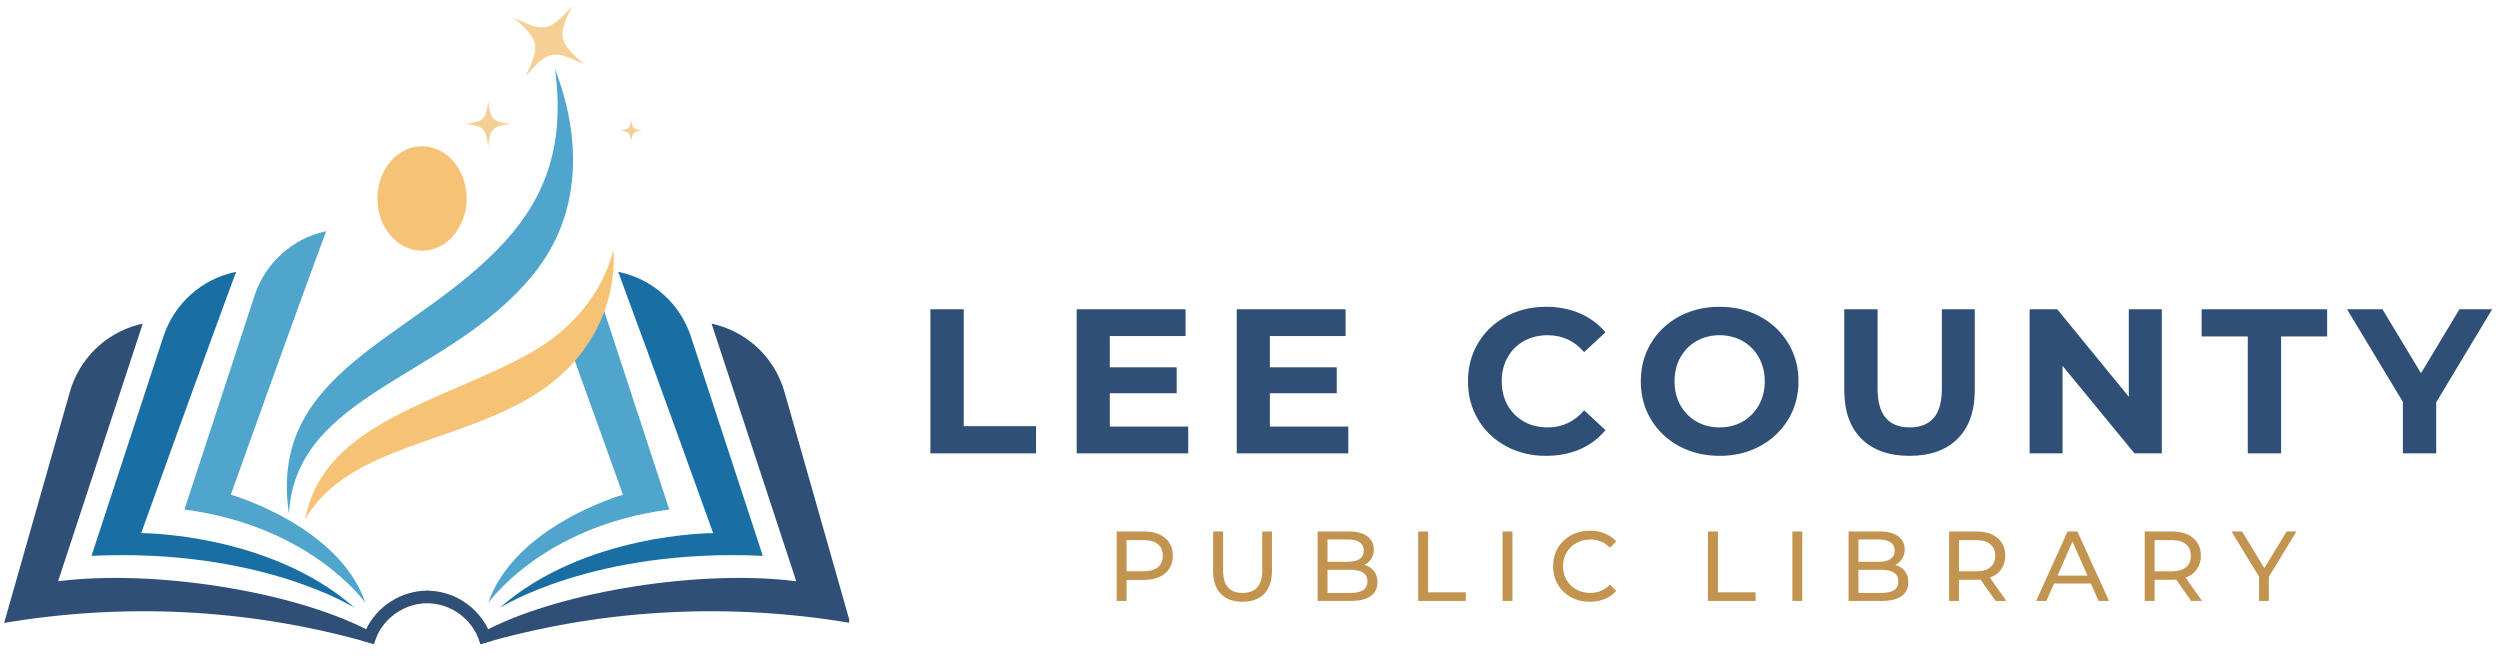 <svg xmlns="http://www.w3.org/2000/svg" xmlns:xlink="http://www.w3.org/1999/xlink" width="500" zoomAndPan="magnify" viewBox="0 0 375 99" height="132" preserveAspectRatio="xMidYMid meet" version="1.0"><defs><g/><clipPath id="320a4c3845"><path d="M 0.621 48.523 L 56.625 48.523 L 56.625 96.609 L 0.621 96.609 Z M 0.621 48.523 " clip-rule="nonzero"/></clipPath><clipPath id="2a6e7480c0"><path d="M 54.238 88.527 L 64.266 88.527 L 64.266 96.609 L 54.238 96.609 Z M 54.238 88.527 " clip-rule="nonzero"/></clipPath><clipPath id="0e666ddd81"><path d="M 71.551 48.523 L 127.371 48.523 L 127.371 96.609 L 71.551 96.609 Z M 71.551 48.523 " clip-rule="nonzero"/></clipPath><clipPath id="baaaa97fb8"><path d="M 63.91 88.527 L 73.941 88.527 L 73.941 96.609 L 63.91 96.609 Z M 63.91 88.527 " clip-rule="nonzero"/></clipPath><clipPath id="8577f15f41"><path d="M 77 0.84 L 88 0.84 L 88 12 L 77 12 Z M 77 0.84 " clip-rule="nonzero"/></clipPath></defs><g clip-path="url(#320a4c3845)"><path fill="#2f4f76" d="M 56.23 96.145 C 56.211 96.137 56.199 96.133 56.188 96.129 C 56.195 96.137 56.207 96.141 56.227 96.148 C 56.176 96.301 56.125 96.453 56.082 96.609 C 55.473 96.43 54.871 96.258 54.258 96.094 C 37.004 91.344 18.699 90.395 0.621 93.438 C 3.906 81.879 7.199 70.32 10.488 58.762 C 11.891 53.836 15.785 50.02 20.734 48.711 C 20.961 48.648 21.191 48.59 21.418 48.531 C 17.184 61.418 12.945 74.305 8.711 87.188 C 22.906 85.379 43.582 88.633 54.914 94.383 C 55.496 94.676 56.051 94.977 56.582 95.285 C 56.449 95.562 56.328 95.848 56.23 96.145 " fill-opacity="1" fill-rule="nonzero"/></g><path fill="#196fa4" d="M 35.426 40.773 C 35.34 40.789 35.254 40.809 35.168 40.828 C 30.16 41.926 26.113 45.598 24.516 50.469 C 20.891 61.531 17.469 71.969 13.727 83.379 C 39.152 82.191 53.227 91.199 53.227 91.199 C 40.414 79.922 21.176 79.969 21.176 79.969 C 21.176 79.969 30.684 53.48 35.426 40.773 " fill-opacity="1" fill-rule="nonzero"/><path fill="#50a5cd" d="M 48.926 34.68 C 48.898 34.688 48.867 34.691 48.836 34.699 C 43.828 35.781 39.781 39.469 38.188 44.34 C 34.652 55.125 31.312 65.305 27.664 76.43 C 46.781 78.918 54.832 90.465 54.832 90.465 C 50.883 78.84 34.621 74.207 34.621 74.207 C 34.621 74.207 44.281 47.133 48.926 34.68 " fill-opacity="1" fill-rule="nonzero"/><g clip-path="url(#2a6e7480c0)"><path fill="#2f4f76" d="M 64.184 88.59 C 60.113 88.59 56.59 90.953 54.914 94.383 C 54.754 94.707 54.613 95.039 54.488 95.383 C 54.406 95.617 54.328 95.855 54.258 96.094 C 54.871 96.258 55.473 96.43 56.082 96.609 C 56.125 96.453 56.176 96.301 56.227 96.148 L 56.23 96.145 C 56.328 95.848 56.449 95.562 56.582 95.285 C 57.934 92.445 60.832 90.48 64.184 90.48 L 64.184 88.59 " fill-opacity="1" fill-rule="nonzero"/></g><path fill="#50a5cd" d="M 75.695 36.281 C 82.078 29.297 84.727 21.352 83.254 10.367 C 87.223 20.676 87.387 32.074 79.953 41.211 C 67.324 56.742 44.316 58.977 43.34 77.074 C 40.133 55.492 62.23 51.012 75.695 36.281 " fill-opacity="1" fill-rule="nonzero"/><path fill="#f6c275" d="M 56.609 29.773 C 56.609 34.098 59.605 37.605 63.301 37.605 C 67 37.605 69.996 34.098 69.996 29.773 C 69.996 25.445 67 21.938 63.301 21.938 C 59.605 21.938 56.609 25.445 56.609 29.773 " fill-opacity="1" fill-rule="nonzero"/><g clip-path="url(#0e666ddd81)"><path fill="#2f4f76" d="M 71.922 96.145 C 71.938 96.137 71.953 96.133 71.961 96.129 C 71.953 96.137 71.941 96.141 71.922 96.148 C 71.973 96.301 72.023 96.453 72.066 96.609 C 72.676 96.43 73.281 96.258 73.891 96.094 C 91.145 91.344 109.449 90.395 127.531 93.438 C 124.242 81.879 120.953 70.32 117.664 58.762 C 116.262 53.836 112.363 50.02 107.414 48.711 C 107.188 48.648 106.961 48.59 106.73 48.531 C 110.969 61.418 115.203 74.305 119.438 87.188 C 105.242 85.379 84.566 88.633 73.234 94.383 C 72.652 94.676 72.098 94.977 71.566 95.285 C 71.703 95.562 71.82 95.848 71.922 96.145 " fill-opacity="1" fill-rule="nonzero"/></g><path fill="#196fa4" d="M 92.727 40.773 C 92.809 40.789 92.895 40.809 92.98 40.828 C 97.988 41.926 102.035 45.598 103.633 50.469 C 107.258 61.531 110.684 71.969 114.422 83.379 C 88.996 82.191 74.926 91.199 74.926 91.199 C 87.734 79.922 106.973 79.969 106.973 79.969 C 106.973 79.969 97.465 53.48 92.727 40.773 " fill-opacity="1" fill-rule="nonzero"/><path fill="#50a5cd" d="M 73.227 90.469 C 73.227 90.469 81.277 78.914 100.395 76.43 C 96.793 65.449 93.492 55.391 90.012 44.762 C 88.617 46.867 86.883 48.758 84.875 50.387 C 89.125 62.121 93.438 74.203 93.438 74.203 C 93.438 74.203 77.176 78.84 73.227 90.469 " fill-opacity="1" fill-rule="nonzero"/><g clip-path="url(#baaaa97fb8)"><path fill="#2f4f76" d="M 63.965 90.48 C 67.32 90.48 70.219 92.445 71.566 95.285 C 71.703 95.562 71.82 95.848 71.922 96.145 L 71.922 96.148 C 71.973 96.301 72.023 96.453 72.066 96.609 C 72.676 96.43 73.281 96.258 73.891 96.094 C 73.82 95.855 73.746 95.617 73.664 95.383 C 73.535 95.039 73.395 94.707 73.234 94.383 C 71.562 90.953 68.039 88.59 63.965 88.59 L 63.965 90.48 " fill-opacity="1" fill-rule="nonzero"/></g><path fill="#f6c275" d="M 79.738 52.832 C 85.742 49.414 90.332 44.074 92.027 37.473 C 92.5 46.184 88.172 53.844 81.207 58.562 C 69.441 66.539 52.332 66.559 45.793 77.867 C 48.48 63.195 66.836 60.18 79.738 52.832 " fill-opacity="1" fill-rule="nonzero"/><g clip-path="url(#8577f15f41)"><path fill="#f6cf95" d="M 77.059 2.66 C 80.91 6.035 81.066 6.812 78.84 11.422 C 82.219 7.574 82.992 7.414 87.605 9.641 C 83.754 6.266 83.598 5.488 85.82 0.879 C 82.445 4.727 81.672 4.887 77.059 2.66 " fill-opacity="1" fill-rule="nonzero"/></g><path fill="#f6cf95" d="M 93.02 19.578 C 94.348 19.758 94.492 19.906 94.672 21.234 C 94.855 19.906 95 19.762 96.328 19.582 C 95 19.398 94.855 19.254 94.676 17.926 C 94.492 19.254 94.348 19.398 93.02 19.578 " fill-opacity="1" fill-rule="nonzero"/><path fill="#f6cf95" d="M 69.863 18.574 C 72.559 18.945 72.859 19.242 73.223 21.938 C 73.59 19.242 73.887 18.945 76.586 18.578 C 73.891 18.211 73.59 17.914 73.227 15.219 C 72.859 17.914 72.562 18.211 69.863 18.574 " fill-opacity="1" fill-rule="nonzero"/><g fill="#2f4f76" fill-opacity="1"><g transform="translate(136.997, 68.001)"><g><path d="M 2.562 -21.609 L 7.562 -21.609 L 7.562 -4.078 L 18.406 -4.078 L 18.406 0 L 2.562 0 Z M 2.562 -21.609 "/></g></g></g><g fill="#2f4f76" fill-opacity="1"><g transform="translate(158.939, 68.001)"><g><path d="M 19.297 -4.016 L 19.297 0 L 2.562 0 L 2.562 -21.609 L 18.891 -21.609 L 18.891 -17.594 L 7.531 -17.594 L 7.531 -12.906 L 17.562 -12.906 L 17.562 -9.016 L 7.531 -9.016 L 7.531 -4.016 Z M 19.297 -4.016 "/></g></g></g><g fill="#2f4f76" fill-opacity="1"><g transform="translate(182.948, 68.001)"><g><path d="M 19.297 -4.016 L 19.297 0 L 2.562 0 L 2.562 -21.609 L 18.891 -21.609 L 18.891 -17.594 L 7.531 -17.594 L 7.531 -12.906 L 17.562 -12.906 L 17.562 -9.016 L 7.531 -9.016 L 7.531 -4.016 Z M 19.297 -4.016 "/></g></g></g><g fill="#2f4f76" fill-opacity="1"><g transform="translate(218.993, 68.001)"><g><path d="M 12.906 0.375 C 10.707 0.375 8.719 -0.102 6.938 -1.062 C 5.156 -2.02 3.754 -3.348 2.734 -5.047 C 1.711 -6.742 1.203 -8.664 1.203 -10.812 C 1.203 -12.945 1.711 -14.863 2.734 -16.562 C 3.754 -18.258 5.156 -19.586 6.938 -20.547 C 8.719 -21.504 10.719 -21.984 12.938 -21.984 C 14.812 -21.984 16.504 -21.648 18.016 -20.984 C 19.523 -20.328 20.797 -19.383 21.828 -18.156 L 18.625 -15.188 C 17.156 -16.875 15.344 -17.719 13.188 -17.719 C 11.844 -17.719 10.645 -17.426 9.594 -16.844 C 8.551 -16.258 7.734 -15.441 7.141 -14.391 C 6.555 -13.336 6.266 -12.145 6.266 -10.812 C 6.266 -9.469 6.555 -8.27 7.141 -7.219 C 7.734 -6.176 8.551 -5.359 9.594 -4.766 C 10.645 -4.18 11.844 -3.891 13.188 -3.891 C 15.344 -3.891 17.156 -4.742 18.625 -6.453 L 21.828 -3.484 C 20.797 -2.234 19.52 -1.273 18 -0.609 C 16.477 0.047 14.781 0.375 12.906 0.375 Z M 12.906 0.375 "/></g></g></g><g fill="#2f4f76" fill-opacity="1"><g transform="translate(244.916, 68.001)"><g><path d="M 13.031 0.375 C 10.781 0.375 8.754 -0.109 6.953 -1.078 C 5.16 -2.047 3.754 -3.379 2.734 -5.078 C 1.711 -6.773 1.203 -8.688 1.203 -10.812 C 1.203 -12.926 1.711 -14.832 2.734 -16.531 C 3.754 -18.227 5.16 -19.562 6.953 -20.531 C 8.754 -21.5 10.781 -21.984 13.031 -21.984 C 15.27 -21.984 17.285 -21.5 19.078 -20.531 C 20.867 -19.562 22.281 -18.227 23.312 -16.531 C 24.344 -14.832 24.859 -12.926 24.859 -10.812 C 24.859 -8.688 24.344 -6.773 23.312 -5.078 C 22.281 -3.379 20.867 -2.047 19.078 -1.078 C 17.285 -0.109 15.27 0.375 13.031 0.375 Z M 13.031 -3.891 C 14.301 -3.891 15.453 -4.18 16.484 -4.766 C 17.516 -5.359 18.32 -6.176 18.906 -7.219 C 19.5 -8.27 19.797 -9.469 19.797 -10.812 C 19.797 -12.145 19.5 -13.336 18.906 -14.391 C 18.32 -15.441 17.516 -16.258 16.484 -16.844 C 15.453 -17.426 14.301 -17.719 13.031 -17.719 C 11.75 -17.719 10.594 -17.426 9.562 -16.844 C 8.539 -16.258 7.734 -15.441 7.141 -14.391 C 6.555 -13.336 6.266 -12.145 6.266 -10.812 C 6.266 -9.469 6.555 -8.27 7.141 -7.219 C 7.734 -6.176 8.539 -5.359 9.562 -4.766 C 10.594 -4.18 11.75 -3.891 13.031 -3.891 Z M 13.031 -3.891 "/></g></g></g><g fill="#2f4f76" fill-opacity="1"><g transform="translate(274.263, 68.001)"><g><path d="M 12.172 0.375 C 9.078 0.375 6.672 -0.477 4.953 -2.188 C 3.234 -3.895 2.375 -6.336 2.375 -9.516 L 2.375 -21.609 L 7.375 -21.609 L 7.375 -9.688 C 7.375 -5.82 8.984 -3.891 12.203 -3.891 C 13.766 -3.891 14.957 -4.359 15.781 -5.297 C 16.602 -6.234 17.016 -7.695 17.016 -9.688 L 17.016 -21.609 L 21.953 -21.609 L 21.953 -9.516 C 21.953 -6.336 21.094 -3.895 19.375 -2.188 C 17.656 -0.477 15.254 0.375 12.172 0.375 Z M 12.172 0.375 "/></g></g></g><g fill="#2f4f76" fill-opacity="1"><g transform="translate(301.883, 68.001)"><g><path d="M 22.391 -21.609 L 22.391 0 L 18.281 0 L 7.5 -13.125 L 7.5 0 L 2.562 0 L 2.562 -21.609 L 6.703 -21.609 L 17.438 -8.484 L 17.438 -21.609 Z M 22.391 -21.609 "/></g></g></g><g fill="#2f4f76" fill-opacity="1"><g transform="translate(330.119, 68.001)"><g><path d="M 7.047 -17.531 L 0.125 -17.531 L 0.125 -21.609 L 18.953 -21.609 L 18.953 -17.531 L 12.047 -17.531 L 12.047 0 L 7.047 0 Z M 7.047 -17.531 "/></g></g></g><g fill="#2f4f76" fill-opacity="1"><g transform="translate(352.493, 68.001)"><g><path d="M 12.938 -7.656 L 12.938 0 L 7.938 0 L 7.938 -7.719 L -0.438 -21.609 L 4.875 -21.609 L 10.656 -12.016 L 16.422 -21.609 L 21.328 -21.609 Z M 12.938 -7.656 "/></g></g></g><g fill="#c29450" fill-opacity="1"><g transform="translate(165.937, 90.142)"><g><path d="M 5.625 -10.422 C 6.977 -10.422 8.039 -10.098 8.812 -9.453 C 9.594 -8.805 9.984 -7.922 9.984 -6.797 C 9.984 -5.66 9.594 -4.77 8.812 -4.125 C 8.039 -3.477 6.977 -3.156 5.625 -3.156 L 3.047 -3.156 L 3.047 0 L 1.562 0 L 1.562 -10.422 Z M 5.578 -4.453 C 6.523 -4.453 7.242 -4.648 7.734 -5.047 C 8.234 -5.453 8.484 -6.035 8.484 -6.797 C 8.484 -7.547 8.234 -8.117 7.734 -8.516 C 7.242 -8.922 6.523 -9.125 5.578 -9.125 L 3.047 -9.125 L 3.047 -4.453 Z M 5.578 -4.453 "/></g></g></g><g fill="#c29450" fill-opacity="1"><g transform="translate(180.497, 90.142)"><g><path d="M 5.875 0.125 C 4.488 0.125 3.406 -0.27 2.625 -1.062 C 1.852 -1.863 1.469 -3.008 1.469 -4.5 L 1.469 -10.422 L 2.969 -10.422 L 2.969 -4.562 C 2.969 -2.32 3.941 -1.203 5.891 -1.203 C 6.848 -1.203 7.578 -1.477 8.078 -2.031 C 8.586 -2.582 8.844 -3.426 8.844 -4.562 L 8.844 -10.422 L 10.297 -10.422 L 10.297 -4.5 C 10.297 -3 9.906 -1.852 9.125 -1.062 C 8.352 -0.27 7.27 0.125 5.875 0.125 Z M 5.875 0.125 "/></g></g></g><g fill="#c29450" fill-opacity="1"><g transform="translate(196.084, 90.142)"><g><path d="M 8.578 -5.406 C 9.18 -5.238 9.656 -4.93 10 -4.484 C 10.352 -4.047 10.531 -3.488 10.531 -2.812 C 10.531 -1.906 10.188 -1.207 9.5 -0.719 C 8.82 -0.238 7.832 0 6.531 0 L 1.562 0 L 1.562 -10.422 L 6.234 -10.422 C 7.43 -10.422 8.352 -10.18 9 -9.703 C 9.656 -9.234 9.984 -8.578 9.984 -7.734 C 9.984 -7.18 9.852 -6.707 9.594 -6.312 C 9.344 -5.914 9.004 -5.613 8.578 -5.406 Z M 3.047 -9.219 L 3.047 -5.875 L 6.109 -5.875 C 6.867 -5.875 7.453 -6.016 7.859 -6.297 C 8.273 -6.586 8.484 -7.004 8.484 -7.547 C 8.484 -8.098 8.273 -8.516 7.859 -8.797 C 7.453 -9.078 6.867 -9.219 6.109 -9.219 Z M 6.484 -1.203 C 7.328 -1.203 7.961 -1.344 8.391 -1.625 C 8.816 -1.906 9.031 -2.344 9.031 -2.938 C 9.031 -4.094 8.18 -4.672 6.484 -4.672 L 3.047 -4.672 L 3.047 -1.203 Z M 6.484 -1.203 "/></g></g></g><g fill="#c29450" fill-opacity="1"><g transform="translate(211.165, 90.142)"><g><path d="M 1.562 -10.422 L 3.047 -10.422 L 3.047 -1.297 L 8.703 -1.297 L 8.703 0 L 1.562 0 Z M 1.562 -10.422 "/></g></g></g><g fill="#c29450" fill-opacity="1"><g transform="translate(223.819, 90.142)"><g><path d="M 1.562 -10.422 L 3.047 -10.422 L 3.047 0 L 1.562 0 Z M 1.562 -10.422 "/></g></g></g><g fill="#c29450" fill-opacity="1"><g transform="translate(232.247, 90.142)"><g><path d="M 6.219 0.125 C 5.176 0.125 4.234 -0.102 3.391 -0.562 C 2.555 -1.031 1.898 -1.664 1.422 -2.469 C 0.953 -3.281 0.719 -4.195 0.719 -5.219 C 0.719 -6.227 0.953 -7.133 1.422 -7.938 C 1.898 -8.75 2.562 -9.383 3.406 -9.844 C 4.25 -10.312 5.191 -10.547 6.234 -10.547 C 7.047 -10.547 7.789 -10.406 8.469 -10.125 C 9.145 -9.852 9.723 -9.453 10.203 -8.922 L 9.234 -7.984 C 8.453 -8.805 7.473 -9.219 6.297 -9.219 C 5.523 -9.219 4.828 -9.039 4.203 -8.688 C 3.578 -8.344 3.086 -7.863 2.734 -7.25 C 2.379 -6.645 2.203 -5.969 2.203 -5.219 C 2.203 -4.457 2.379 -3.77 2.734 -3.156 C 3.086 -2.551 3.578 -2.07 4.203 -1.719 C 4.828 -1.375 5.523 -1.203 6.297 -1.203 C 7.461 -1.203 8.441 -1.617 9.234 -2.453 L 10.203 -1.516 C 9.723 -0.984 9.145 -0.578 8.469 -0.297 C 7.789 -0.016 7.039 0.125 6.219 0.125 Z M 6.219 0.125 "/></g></g></g><g fill="#c29450" fill-opacity="1"><g transform="translate(246.822, 90.142)"><g/></g></g><g fill="#c29450" fill-opacity="1"><g transform="translate(254.639, 90.142)"><g><path d="M 1.562 -10.422 L 3.047 -10.422 L 3.047 -1.297 L 8.703 -1.297 L 8.703 0 L 1.562 0 Z M 1.562 -10.422 "/></g></g></g><g fill="#c29450" fill-opacity="1"><g transform="translate(267.293, 90.142)"><g><path d="M 1.562 -10.422 L 3.047 -10.422 L 3.047 0 L 1.562 0 Z M 1.562 -10.422 "/></g></g></g><g fill="#c29450" fill-opacity="1"><g transform="translate(275.721, 90.142)"><g><path d="M 8.578 -5.406 C 9.18 -5.238 9.656 -4.93 10 -4.484 C 10.352 -4.047 10.531 -3.488 10.531 -2.812 C 10.531 -1.906 10.188 -1.207 9.5 -0.719 C 8.82 -0.238 7.832 0 6.531 0 L 1.562 0 L 1.562 -10.422 L 6.234 -10.422 C 7.43 -10.422 8.352 -10.18 9 -9.703 C 9.656 -9.234 9.984 -8.578 9.984 -7.734 C 9.984 -7.18 9.852 -6.707 9.594 -6.312 C 9.344 -5.914 9.004 -5.613 8.578 -5.406 Z M 3.047 -9.219 L 3.047 -5.875 L 6.109 -5.875 C 6.867 -5.875 7.453 -6.016 7.859 -6.297 C 8.273 -6.586 8.484 -7.004 8.484 -7.547 C 8.484 -8.098 8.273 -8.516 7.859 -8.797 C 7.453 -9.078 6.867 -9.219 6.109 -9.219 Z M 6.484 -1.203 C 7.328 -1.203 7.961 -1.344 8.391 -1.625 C 8.816 -1.906 9.031 -2.344 9.031 -2.938 C 9.031 -4.094 8.18 -4.672 6.484 -4.672 L 3.047 -4.672 L 3.047 -1.203 Z M 6.484 -1.203 "/></g></g></g><g fill="#c29450" fill-opacity="1"><g transform="translate(290.802, 90.142)"><g><path d="M 8.531 0 L 6.281 -3.203 C 6 -3.18 5.781 -3.172 5.625 -3.172 L 3.047 -3.172 L 3.047 0 L 1.562 0 L 1.562 -10.422 L 5.625 -10.422 C 6.977 -10.422 8.039 -10.098 8.812 -9.453 C 9.594 -8.805 9.984 -7.922 9.984 -6.797 C 9.984 -5.984 9.781 -5.297 9.375 -4.734 C 8.977 -4.172 8.414 -3.758 7.688 -3.5 L 10.156 0 Z M 5.578 -4.438 C 6.523 -4.438 7.242 -4.641 7.734 -5.047 C 8.234 -5.453 8.484 -6.035 8.484 -6.797 C 8.484 -7.547 8.234 -8.117 7.734 -8.516 C 7.242 -8.922 6.523 -9.125 5.578 -9.125 L 3.047 -9.125 L 3.047 -4.438 Z M 5.578 -4.438 "/></g></g></g><g fill="#c29450" fill-opacity="1"><g transform="translate(305.436, 90.142)"><g><path d="M 8.203 -2.609 L 2.672 -2.609 L 1.516 0 L -0.016 0 L 4.703 -10.422 L 6.172 -10.422 L 10.922 0 L 9.344 0 Z M 7.688 -3.797 L 5.438 -8.906 L 3.188 -3.797 Z M 7.688 -3.797 "/></g></g></g><g fill="#c29450" fill-opacity="1"><g transform="translate(320.145, 90.142)"><g><path d="M 8.531 0 L 6.281 -3.203 C 6 -3.18 5.781 -3.172 5.625 -3.172 L 3.047 -3.172 L 3.047 0 L 1.562 0 L 1.562 -10.422 L 5.625 -10.422 C 6.977 -10.422 8.039 -10.098 8.812 -9.453 C 9.594 -8.805 9.984 -7.922 9.984 -6.797 C 9.984 -5.984 9.781 -5.297 9.375 -4.734 C 8.977 -4.172 8.414 -3.758 7.688 -3.5 L 10.156 0 Z M 5.578 -4.438 C 6.523 -4.438 7.242 -4.641 7.734 -5.047 C 8.234 -5.453 8.484 -6.035 8.484 -6.797 C 8.484 -7.547 8.234 -8.117 7.734 -8.516 C 7.242 -8.922 6.523 -9.125 5.578 -9.125 L 3.047 -9.125 L 3.047 -4.438 Z M 5.578 -4.438 "/></g></g></g><g fill="#c29450" fill-opacity="1"><g transform="translate(334.779, 90.142)"><g><path d="M 5.547 -3.609 L 5.547 0 L 4.078 0 L 4.078 -3.641 L -0.062 -10.422 L 1.531 -10.422 L 4.875 -4.922 L 8.219 -10.422 L 9.688 -10.422 Z M 5.547 -3.609 "/></g></g></g></svg>
